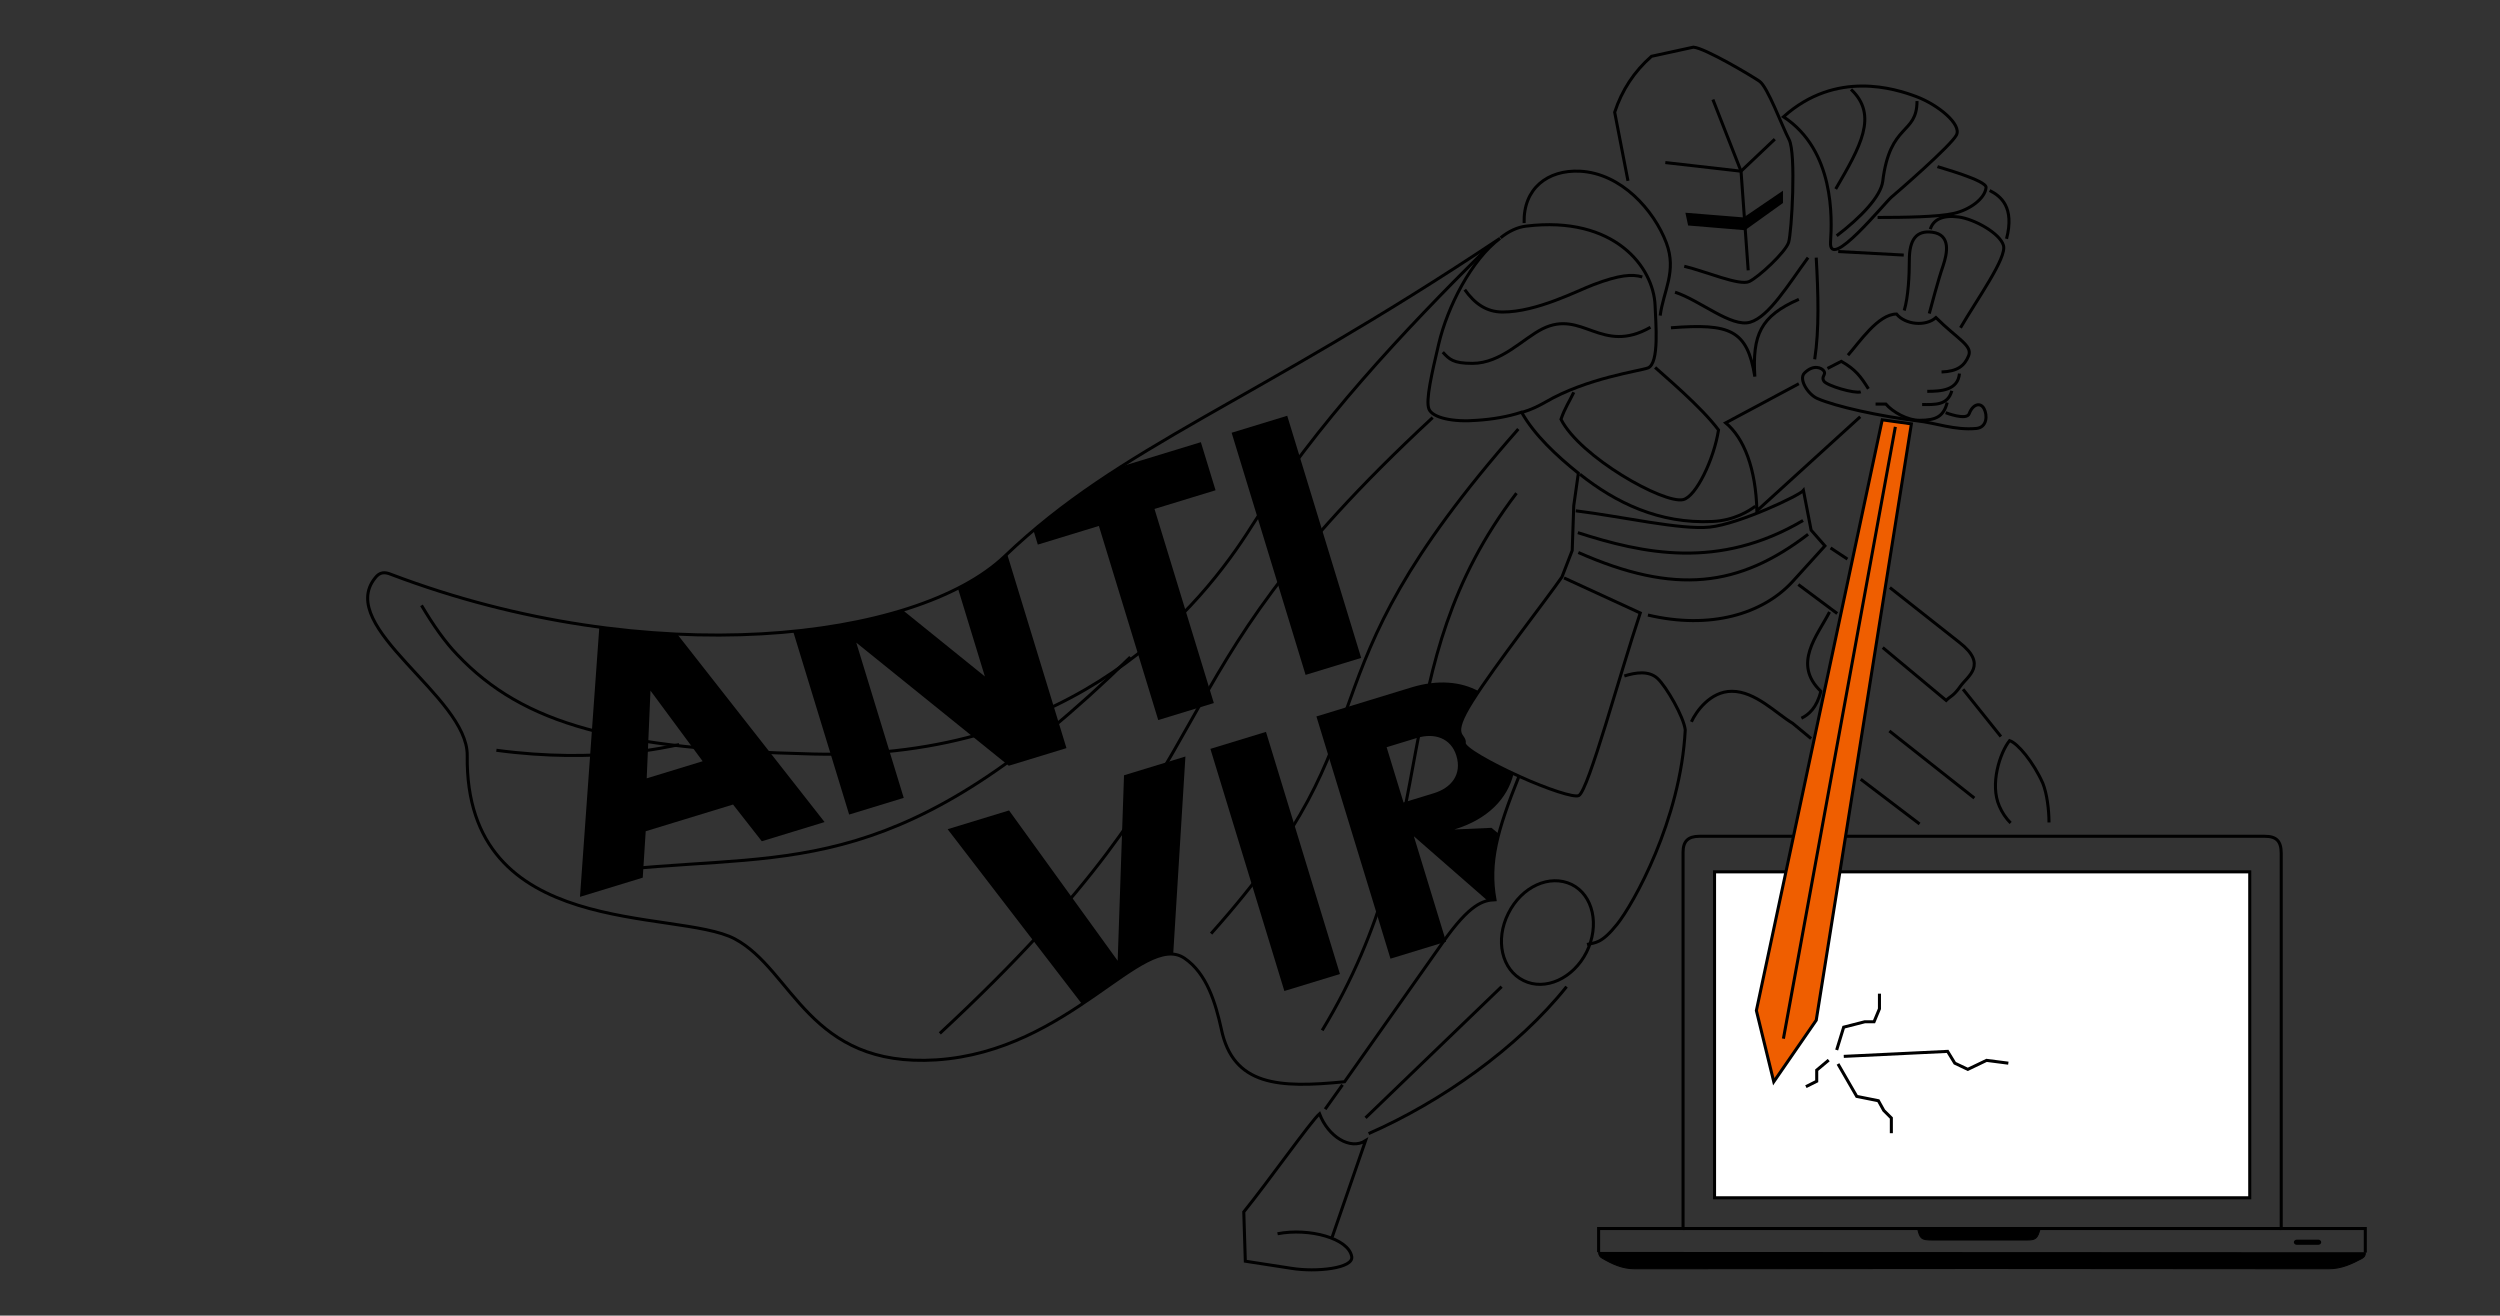 <?xml version="1.0" encoding="UTF-8" standalone="no"?>
<!DOCTYPE svg PUBLIC "-//W3C//DTD SVG 1.1//EN" "http://www.w3.org/Graphics/SVG/1.1/DTD/svg11.dtd">
<svg width="100%" height="100%" viewBox="0 0 819 431" version="1.1" xmlns="http://www.w3.org/2000/svg" xmlns:xlink="http://www.w3.org/1999/xlink" xml:space="preserve" xmlns:serif="http://www.serif.com/" style="fill-rule:evenodd;clip-rule:evenodd;stroke-miterlimit:10;">
    <rect x="0" y="0" width="819" height="431" fill="#333333" stroke="none"/>
    <g transform="matrix(1,0,0,1,-8131.89,-765.354)">
        <g id="Page-12" serif:id="Page 12" transform="matrix(1,0,0,1,8131.89,765.354)">
            <rect x="0" y="0" width="818.504" height="430.234" style="fill:none;"/>
            <g id="Layer-1" serif:id="Layer 1">
                <g transform="matrix(1,0,0,1,751.454,406.954)">
                    <path d="M0,0.001C0,0.485 0.485,0.85 0.971,0.85L8.008,0.85C8.494,0.85 8.979,0.485 8.979,0.001C8.979,-0.484 8.494,-0.849 8.008,-0.849L0.971,-0.849C0.485,-0.849 0,-0.484 0,0.001" style="fill-rule:nonzero;"/>
                </g>
                <g transform="matrix(-1,0,0,1,1298.7,247.779)">
                    <rect x="561.685" y="37.84" width="175.33" height="106.775" style="fill:white;stroke:black;stroke-width:1px;"/>
                </g>
                <g transform="matrix(1,0,0,1,551.371,402.465)">
                    <path d="M0,0L195.958,0" style="fill:none;fill-rule:nonzero;stroke:black;stroke-width:1px;"/>
                </g>
                <g transform="matrix(1,0,0,1,523.706,274.092)">
                    <path d="M0,136.138L0,128.373L27.665,128.373L27.665,5.096C27.665,1.455 29.364,-0.122 33.003,-0.122L218.284,-0.122C222.045,-0.122 223.622,1.455 223.622,5.459L223.622,128.373L251.165,128.373L251.165,136.26" style="fill:none;fill-rule:nonzero;stroke:black;stroke-width:1px;"/>
                </g>
                <g transform="matrix(-0.105,-0.994,-0.994,0.105,644.307,384.574)">
                    <path d="M-20.324,-22.048C-23.611,-20.846 -23.898,-20.084 -23.604,-17.308L-20.324,13.701C-19.966,17.081 -19.433,17.512 -16.098,17.891L-20.324,-22.048Z" style="fill-rule:nonzero;stroke:black;stroke-width:0.35px;"/>
                </g>
                <g transform="matrix(1,0,0,1,774.887,415.524)">
                    <path d="M0,-5.097C0,-4.126 -0.364,-3.763 -1.092,-3.277C-4.49,-1.456 -7.887,0.121 -12.013,0.121C-87.848,0 -163.561,0 -239.396,0.121C-243.4,0.121 -246.797,-1.456 -250.073,-3.398C-250.559,-3.64 -251.166,-4.247 -251.166,-5.218L0,-5.097Z" style="fill-rule:nonzero;stroke:black;stroke-width:0.35px;"/>
                </g>
                <g transform="matrix(1,0,0,1,418.524,377.526)">
                    <path d="M0,26.651C10.392,24.651 23.295,28.149 24.301,34.145C24.971,37.975 12.737,39.307 4.525,37.975L-10.558,35.643L-11.061,19.489C-3.352,9.995 10.894,-10.158 13.742,-12.656C16.591,-5.161 23.798,-0.663 28.826,-3.829L17.933,27.649" style="fill:none;fill-rule:nonzero;stroke:black;stroke-width:1px;"/>
                </g>
                <g transform="matrix(0.58,-0.814,-0.814,-0.58,438.561,364.014)">
                    <path d="M-2.059,3.997L7.757,3.997" style="fill:none;fill-rule:nonzero;stroke:black;stroke-width:1px;"/>
                </g>
                <g transform="matrix(-0.663,0.749,0.749,0.663,570.798,290.174)">
                    <path d="M-25.827,-74.477C-29.145,-72.489 -32.531,-69.668 -32.425,-65.769C-32.316,-61.869 -28.736,-51.089 -25.827,-47.843C-2.629,-29.32 28.278,-22.776 36.586,-22.361C44.892,-21.947 45.852,-23.783 48.128,-25.348" style="fill:none;fill-rule:nonzero;stroke:black;stroke-width:1px;"/>
                </g>
                <g transform="matrix(0.894,0.448,0.448,-0.894,492.916,316.083)">
                    <path d="M7.868,-1.823C15.728,-1.801 22.107,6.047 22.128,15.742C22.074,25.586 15.728,33.398 7.868,33.377C-0.142,33.281 -6.521,25.431 -6.467,15.586C-6.489,5.892 -0.142,-1.92 7.868,-1.823Z" style="fill:none;fill-rule:nonzero;stroke:black;stroke-width:1px;"/>
                </g>
                <g transform="matrix(-0.803,0.596,0.596,0.803,469.087,385.95)">
                    <path d="M-72.811,-24.066C-47.88,-17.471 -17.172,-18.275 7.955,-24.067" style="fill:none;fill-rule:nonzero;stroke:black;stroke-width:1px;"/>
                </g>
                <g transform="matrix(0.72,-0.694,-0.694,-0.72,468.502,375.655)">
                    <path d="M-8.669,21.485L53.248,21.485" style="fill:none;fill-rule:nonzero;stroke:black;stroke-width:1px;"/>
                </g>
                <g transform="matrix(1,0,0,1,554.106,231.963)">
                    <path d="M0,4.498C1.508,1.166 6.2,-5.496 13.239,-5.496C20.948,-5.496 27.651,1.666 33.183,4.998L39.216,9.994" style="fill:none;fill-rule:nonzero;stroke:black;stroke-width:1px;"/>
                </g>
                <g transform="matrix(1,0,0,1,612.092,118.375)">
                    <path d="M0,8.994C-2.515,4.998 -4.19,2.666 -8.883,0L-13.407,2.332" style="fill:none;fill-rule:nonzero;stroke:black;stroke-width:1px;"/>
                </g>
                <g transform="matrix(-0.7,0.714,0.714,0.7,562.481,137.301)">
                    <path d="M26.579,-39.649C29.895,-38.512 32.144,-38.186 35.817,-36.463C40.279,-23.408 32.105,7.064 26.579,10.563C22.931,12.856 10.141,8.536 2.188,2.853C0.703,-6.581 2.007,-22.9 2.101,-26.328" style="fill:none;fill-rule:nonzero;stroke:black;stroke-width:1px;"/>
                </g>
                <g transform="matrix(1,0,0,1,498.801,70.576)">
                    <path d="M0,64.455C2.849,63.621 5.194,62.455 7.541,61.123C20.948,53.295 38.378,50.963 41.06,49.965C44.913,48.465 43.572,34.809 43.405,29.478C42.902,16.988 30.165,0 1.173,3.496C-1.677,3.83 -4.525,5.162 -7.206,7.328" style="fill:none;fill-rule:nonzero;stroke:black;stroke-width:1px;"/>
                </g>
                <g transform="matrix(1,0,0,1,472.656,104.885)">
                    <path d="M0,10.492C2.179,12.824 3.352,14.156 9.72,14.156C19.104,14.156 26.312,5.996 32.68,2.832C45.752,-3.664 51.953,11.492 68.042,2.332" style="fill:none;fill-rule:nonzero;stroke:black;stroke-width:1px;"/>
                </g>
                <g transform="matrix(1,0,0,1,479.862,97.056)">
                    <path d="M0,-2.164C3.185,2.332 7.039,5.164 12.402,5.164C23.63,5.164 36.87,-1.832 42.233,-3.83C50.612,-6.994 54.802,-7.328 58.154,-6.328" style="fill:none;fill-rule:nonzero;stroke:black;stroke-width:1px;"/>
                </g>
                <g transform="matrix(1,0,0,1,543.882,55.585)">
                    <path d="M0,47.801C1.005,39.807 5.53,33.311 2.011,23.983C-2.011,13.324 -12.737,1.166 -26.312,0.5C-36.87,0 -44.914,6.162 -44.579,17.489" style="fill:none;fill-rule:nonzero;stroke:black;stroke-width:1px;"/>
                </g>
                <g transform="matrix(0.393,0.919,0.919,-0.393,614.121,95.151)">
                    <path d="M16.084,-16.374C13.705,-11.346 7.567,-1.979 9.938,3.568C14.275,4.814 17.523,10.715 16.084,14.976C25.281,18.698 29.249,22.469 31.784,19.927C34.321,17.385 35.083,14.507 33.194,9.665" style="fill:none;fill-rule:nonzero;stroke:black;stroke-width:1px;"/>
                </g>
                <g transform="matrix(1,0,0,1,616.616,354.379)">
                    <path d="M0,-216.85L-41.227,-23.319L-35.529,0L-21.619,-20.155L9.553,-215.518L0,-216.85Z" style="fill:rgb(239,94,0);fill-rule:nonzero;stroke:black;stroke-width:1px;"/>
                </g>
                <g transform="matrix(0.18,-0.984,-0.984,-0.18,697.857,276.141)">
                    <path d="M-83.496,100.181L120.198,100.181" style="fill:none;fill-rule:nonzero;stroke:black;stroke-width:1px;"/>
                </g>
                <g transform="matrix(1,0,0,1,637.397,125.039)">
                    <path d="M0,10.158C0,10.158 6.871,12.824 7.709,10.492C8.882,7.326 11.396,6.66 12.569,8.826C13.742,10.992 13.575,14.988 10.055,15.322C2.849,15.988 -3.184,13.49 -9.385,12.824C-21.452,11.324 -36.032,8.158 -42.065,5.494C-45.082,4.162 -48.266,-0.834 -46.255,-2.832C-43.238,-5.83 -40.557,-4.498 -39.886,-3.498C-39.049,-2.332 -40.892,-1.666 -39.886,-0.168C-38.881,1.332 -29.831,3.996 -27.82,3.33" style="fill:none;fill-rule:nonzero;stroke:black;stroke-width:1px;"/>
                </g>
                <g transform="matrix(0.875,-0.483,-0.483,-0.875,633.43,130.389)">
                    <path d="M-0.751,2.914C3.211,0.727 8.212,-1.655 11.309,2.914" style="fill:none;fill-rule:nonzero;stroke:black;stroke-width:1px;"/>
                </g>
                <g transform="matrix(0.908,-0.42,-0.42,-0.908,631.013,134.381)">
                    <path d="M-0.425,2.234C3.376,0.474 7.04,-1.587 10.285,2.234" style="fill:none;fill-rule:nonzero;stroke:black;stroke-width:1px;"/>
                </g>
                <g transform="matrix(1,0,0,1,614.437,137.195)">
                    <path d="M0,-4.83L3.353,-4.83C5.698,-2.164 10.391,0.5 14.413,0.5C19.943,0.5 22.289,-0.832 23.463,-5.33" style="fill:none;fill-rule:nonzero;stroke:black;stroke-width:1px;"/>
                </g>
                <g transform="matrix(0.941,0.338,0.338,-0.941,619.995,98.367)">
                    <path d="M4.736,-1.861C4.477,2.825 2.427,9.521 0.737,14.222C-1.572,20.648 -0.379,24.262 4.736,25.393C10.852,26.707 11.675,20.455 11.765,16.239C11.822,11.129 12.656,1.871 12.802,-0.023" style="fill:none;fill-rule:nonzero;stroke:black;stroke-width:1px;"/>
                </g>
                <g transform="matrix(1,0,0,1,589.299,167.342)">
                    <path d="M0,-41.639L-23.965,-28.815C-17.932,-23.817 -14.078,-13.825 -13.742,0L20.111,-30.813" style="fill:none;fill-rule:nonzero;stroke:black;stroke-width:1px;"/>
                </g>
                <g transform="matrix(1,0,0,1,599.354,235.295)">
                    <path d="M0,-34.811C-4.022,-26.983 -12.234,-17.823 -2.849,-8.829C-4.19,-3.332 -6.871,-1.166 -9.217,0" style="fill:none;fill-rule:nonzero;stroke:black;stroke-width:1px;"/>
                </g>
                <g transform="matrix(0.802,0.598,0.598,-0.802,593.23,188.627)">
                    <path d="M-1.574,-4.746L14.31,-4.746" style="fill:none;fill-rule:nonzero;stroke:black;stroke-width:1px;"/>
                </g>
                <g transform="matrix(0.768,0.64,0.64,-0.768,620.039,200.822)">
                    <path d="M4.749,-10.781L31.801,-10.781C31.999,-8.663 32.752,-8.255 32.422,-4.195C32.09,-0.134 34.893,6.973 22.993,6.594L-6.032,5.818" style="fill:none;fill-rule:nonzero;stroke:black;stroke-width:1px;"/>
                </g>
                <g transform="matrix(0.834,0.552,0.552,-0.834,601.161,178.277)">
                    <path d="M-0.552,-1.832L6.082,-1.832" style="fill:none;fill-rule:nonzero;stroke:black;stroke-width:1px;"/>
                </g>
                <g transform="matrix(0.997,-0.079,-0.079,-0.997,516.869,183.999)">
                    <path d="M0.436,2.976C30.9,-13.486 51.993,-12.494 75.923,2.976" style="fill:none;fill-rule:nonzero;stroke:black;stroke-width:1px;"/>
                </g>
                <g transform="matrix(-0.999,0.054,0.054,0.999,517.395,188.812)">
                    <path d="M-74.128,-14.314C-45.633,0.487 -21.163,-6.344 -0.279,-14.314" style="fill:none;fill-rule:nonzero;stroke:black;stroke-width:1px;"/>
                </g>
                <g transform="matrix(0.796,0.605,0.605,-0.796,615.977,250.943)">
                    <path d="M-2.469,-7.327C5.523,-7.318 13.75,-7.339 21.742,-7.327" style="fill:none;fill-rule:nonzero;stroke:black;stroke-width:1px;"/>
                </g>
                <g transform="matrix(-0.625,-0.781,-0.781,0.625,651.468,223.865)">
                    <path d="M-16.122,7.745L3.721,7.745" style="fill:none;fill-rule:nonzero;stroke:black;stroke-width:1px;"/>
                </g>
                <g transform="matrix(0.785,0.62,0.62,-0.785,628.774,233.202)">
                    <path d="M-3.819,-10.992L31.638,-10.992" style="fill:none;fill-rule:nonzero;stroke:black;stroke-width:1px;"/>
                </g>
                <g transform="matrix(1,0,0,1,642.258,70.407)">
                    <path d="M0,36.975C5.529,27.483 15.251,13.991 14.078,9.995C12.904,5.996 4.524,1.332 -0.67,0.666C-5.866,0 -8.882,1.5 -9.889,4.664" style="fill:none;fill-rule:nonzero;stroke:black;stroke-width:1px;"/>
                </g>
                <g transform="matrix(-0.33,-0.944,-0.944,0.33,662.914,66.37)">
                    <path d="M-9.362,9.176C-0.499,3.239 4.452,6.3 7.398,9.176" style="fill:none;fill-rule:nonzero;stroke:black;stroke-width:1px;"/>
                </g>
                <g transform="matrix(-0.999,-0.054,-0.054,0.999,602.251,81.819)">
                    <path d="M-21.468,0.583L0.016,0.583" style="fill:none;fill-rule:nonzero;stroke:black;stroke-width:1px;"/>
                </g>
                <g transform="matrix(-0.015,1,1,0.015,611.906,101.054)">
                    <path d="M-16.398,-17.158C-4.584,-16.31 7.234,-15.795 16.916,-17.158" style="fill:none;fill-rule:nonzero;stroke:black;stroke-width:1px;"/>
                </g>
                <g transform="matrix(1,0,0,1,551.759,21.941)">
                    <path d="M0,65.289C7.039,66.955 18.101,71.783 21.284,70.287C24.468,68.787 33.183,60.627 34.188,57.461C35.194,54.297 36.702,28.314 34.356,23.818C32.01,19.32 27.317,6.498 24.636,4.666C21.954,2.832 6.871,-6.16 3.017,-6.494L-10.726,-3.496C-16.424,1.5 -20.446,7.662 -22.792,14.824L-18.435,37.309" style="fill:none;fill-rule:nonzero;stroke:black;stroke-width:1px;"/>
                </g>
                <g transform="matrix(1,0,0,1,572.708,32.601)">
                    <path d="M0,55.961L-2.347,23.484L-11.564,0" style="fill:none;fill-rule:nonzero;stroke:black;stroke-width:1px;"/>
                </g>
                <g transform="matrix(1,0,0,1,581.423,56.085)">
                    <path d="M0,-10.492L-11.062,0L-35.864,-2.832" style="fill:none;fill-rule:nonzero;stroke:black;stroke-width:1px;"/>
                </g>
                <g transform="matrix(1,0,0,1,552.765,68.078)">
                    <path d="M0,2.164L18.603,3.664L30.837,-4.664L30.837,-1.832L18.77,6.828L0.67,5.328L0,2.164Z" style="fill-rule:nonzero;stroke:black;stroke-width:1px;"/>
                </g>
                <g transform="matrix(1,0,0,1,584.272,73.742)">
                    <path d="M0,-35.479C16.759,-24.487 15.921,-2.168 15.418,5.494C14.748,15.488 33.183,-7.331 35.362,-9.163C37.54,-10.995 54.802,-25.985 56.646,-29.483C58.489,-32.981 50.612,-39.475 43.406,-42.139C36.702,-44.637 17.262,-50.967 0,-35.479Z" style="fill:none;fill-rule:nonzero;stroke:black;stroke-width:1px;"/>
                </g>
                <g transform="matrix(0.152,-0.988,-0.988,-0.152,623.464,55.034)">
                    <path d="M-10.164,20.794C4.722,14.948 15.846,10.556 22.864,20.794" style="fill:none;fill-rule:nonzero;stroke:black;stroke-width:1px;"/>
                </g>
                <g transform="matrix(1,0,0,1,601.701,33.101)">
                    <path d="M0,44.137C7.877,38.141 14.412,31.313 15.082,26.315C17.429,6.994 26.312,11.158 26.312,0" style="fill:none;fill-rule:nonzero;stroke:black;stroke-width:1px;"/>
                </g>
                <g transform="matrix(1,0,0,1,615.108,54.586)">
                    <path d="M0,16.656C8.715,16.656 19.942,16.488 24.971,15.324C30.165,14.158 35.193,10.494 35.528,6.83C35.696,4.498 20.445,0.334 19.607,0" style="fill:none;fill-rule:nonzero;stroke:black;stroke-width:1px;"/>
                </g>
                <g transform="matrix(1,0,0,1,589.299,123.372)">
                    <path d="M0,-25.316C-12.568,-19.82 -15.251,-13.658 -14.413,0C-16.927,-15.324 -22.457,-17.488 -41.897,-15.99" style="fill:none;fill-rule:nonzero;stroke:black;stroke-width:1px;"/>
                </g>
                <g transform="matrix(1,0,0,1,548.742,96.058)">
                    <path d="M0,-0.334C8.212,2.332 18.435,11.324 24.636,9.492C30.837,7.66 37.205,-2.998 43.573,-11.658" style="fill:none;fill-rule:nonzero;stroke:black;stroke-width:1px;"/>
                </g>
                <g transform="matrix(0.901,-0.434,-0.434,-0.901,676.067,263.904)">
                    <path d="M-6.739,-2.897C-4.934,0.855 -3.226,5.948 -2.991,9.531C-2.748,16.991 -4.685,24.949 -6.739,26.86C-11.343,24.639 -18.84,16.787 -19.077,8.955C-19.187,6.791 -18.847,4.408 -18.137,2.404" style="fill:none;fill-rule:nonzero;stroke:black;stroke-width:1px;"/>
                </g>
                <g transform="matrix(-0.625,0.781,0.781,0.625,416.935,363.722)">
                    <path d="M-209.852,-100.846C-77.125,-120.635 -89.534,-80.338 48.463,-100.846" style="fill:none;fill-rule:nonzero;stroke:black;stroke-width:1px;"/>
                </g>
                <g transform="matrix(0.922,-0.388,-0.388,-0.922,224.429,314.187)">
                    <path d="M-6.329,34.589C46.779,18.207 75.731,-3.731 172.762,34.589" style="fill:none;fill-rule:nonzero;stroke:black;stroke-width:1px;"/>
                </g>
                <g transform="matrix(1,-0.031,-0.031,-1,162.588,246.703)">
                    <path d="M0.055,0.915C33.252,-4.6 56.374,0.357 59.913,0.915" style="fill:none;fill-rule:nonzero;stroke:black;stroke-width:1px;"/>
                </g>
                <g transform="matrix(0.52,-0.854,-0.854,-0.52,491.553,309.139)">
                    <path d="M-46.5,82.693C46.578,65.537 34.355,102.628 147.054,82.693" style="fill:none;fill-rule:nonzero;stroke:black;stroke-width:1px;"/>
                </g>
                <g transform="matrix(0.34,-0.94,-0.94,-0.34,536.888,309.421)">
                    <path d="M-61.763,88.022C16.319,72.426 55.736,109.855 125.448,88.022" style="fill:none;fill-rule:nonzero;stroke:black;stroke-width:1px;"/>
                </g>
                <g transform="matrix(1,0,0,1,512.375,261.443)">
                    <path d="M0,-72.117L24.971,-60.625C18.268,-40.638 8.044,-2.664 4.86,-0.832C3.353,0 -5.53,-2.998 -14.413,-6.996" style="fill:none;fill-rule:nonzero;stroke:black;stroke-width:1px;"/>
                </g>
                <g transform="matrix(1,0,0,1,516.23,199.652)">
                    <path d="M0,-32.311C14.916,-30.479 34.356,-25.983 43.909,-26.981C53.461,-27.981 73.237,-37.309 74.578,-38.973L77.091,-25.983L81.616,-20.819L70.892,-8.995C61.17,1.5 44.076,6.662 23.63,1.832" style="fill:none;fill-rule:nonzero;stroke:black;stroke-width:1px;"/>
                </g>
                <g transform="matrix(1,0,0,1,517.57,171.671)">
                    <path d="M0,-16.322C11.731,-6.994 25.977,0 43.406,-0.832C50.612,-1.166 55.472,-4.33 57.483,-5.828" style="fill:none;fill-rule:nonzero;stroke:black;stroke-width:1px;"/>
                </g>
                <g transform="matrix(1,0,0,1,368.226,322.793)">
                    <path d="M0,-68.811L-2.076,-8.049L-37.664,-57.295L-57.781,-51.145L-13.756,6.15C-0.72,-2.553 8.918,-10.911 16.114,-10.209L20.118,-74.961L0,-68.811Z" style="fill-rule:nonzero;"/>
                </g>
                <g transform="matrix(0.956,-0.293,-0.293,-0.956,472.791,308.988)">
                    <path d="M-0.157,0.196L1.048,0.196L1.049,1.124C0.688,0.849 0.32,0.567 -0.056,0.274L-0.157,0.196Z" style="fill-rule:nonzero;"/>
                </g>
                <g transform="matrix(0.292,0.956,0.956,-0.292,446.81,251.132)">
                    <rect x="-20.25" y="-46.416" width="82.976" height="19.05"/>
                </g>
                <g transform="matrix(1,0,0,1,469.741,276.751)">
                    <path d="M0,-16.898L-9.946,-13.857L-15.481,-31.962L-5.534,-35.003C0.165,-36.748 5.593,-34.984 7.369,-29.173C9.248,-23.025 5.7,-18.64 0,-16.898M21.281,-3.572L18.866,-5.556L6.69,-5.011L6.802,-5.046C17.712,-8.382 24.154,-15.191 26.102,-23.289C17.556,-27.267 9.797,-31.738 9.954,-33.296C10.289,-36.46 4.926,-34.962 12.636,-47.119C13.268,-48.116 13.964,-49.177 14.705,-50.283C8.902,-53.464 1.313,-54.209 -7.413,-51.541L-38.482,-42.041L-14.223,37.311L2.843,32.095L2.916,31.991C3.189,31.601 3.458,31.223 3.724,30.854L-6.563,-2.793L17.59,18.31C18.438,18.11 19.234,18.034 20.009,18C18.723,10.827 19.202,4.278 21.281,-3.572" style="fill-rule:nonzero;"/>
                </g>
                <g transform="matrix(-0.292,-0.956,-0.956,0.292,453.766,147.572)">
                    <rect x="-62.728" y="27.366" width="82.979" height="19.049"/>
                </g>
                <g transform="matrix(1,0,0,1,213.097,272.987)">
                    <path d="M0,-46.734L17.092,-23.607L-1.237,-18.004L0,-46.734ZM-2.533,14.534L-1.561,-0.673L27.051,-9.421L36.472,2.608L57.037,-3.679L8.763,-65.24C0.461,-65.627 -8.071,-66.39 -16.759,-67.555L-23.097,20.821L-2.533,14.534Z" style="fill-rule:nonzero;"/>
                </g>
                <g transform="matrix(1,0,0,1,359.994,208.446)">
                    <path d="M0,-36.147L19.443,27.445L37.66,21.876L18.218,-41.717L38.223,-47.835L33.406,-63.592L7.326,-55.619C-2.928,-49.082 -12.368,-42.376 -21.432,-34.698L-20.005,-30.032L0,-36.147Z" style="fill-rule:nonzero;"/>
                </g>
                <g transform="matrix(1,0,0,1,296.063,186.945)">
                    <path d="M0,74.435L-15.547,23.583L34.423,63.912L53.311,58.138L33.864,-5.469C33.622,-5.239 33.378,-5.013 33.136,-4.782C29.091,-0.901 23.904,2.639 17.748,5.771L26.579,34.658L-0.311,12.937C-10.875,16.189 -22.987,18.568 -36.229,19.893L-17.882,79.904L0,74.435Z" style="fill-rule:nonzero;"/>
                </g>
                <g transform="matrix(1,0,0,1,491.427,356.543)">
                    <path d="M0,-278.473C-9.386,-271.479 -17.263,-255.989 -20.111,-243.83C-22.29,-234.504 -24.469,-225.342 -23.295,-222.512C-22.122,-219.68 -15.418,-218.182 -7.542,-218.848C-2.515,-219.18 2.514,-220.014 7.039,-221.512C11.229,-214.018 18.603,-207.188 25.641,-201.528L24.133,-190.868L23.63,-176.211L20.277,-167.549C15.251,-160.221 -1.342,-139.071 -9.051,-126.912C-16.76,-114.754 -11.396,-116.252 -11.731,-113.088C-11.899,-111.422 -3.018,-106.426 6.2,-102.262C-1.007,-84.276 -3.855,-73.95 -1.677,-61.791C-5.53,-61.623 -9.889,-60.457 -18.771,-47.799L-50.947,-2.164C-72.567,0 -87.482,-0.832 -91.337,-19.487C-93.18,-27.813 -96.029,-37.641 -103.403,-42.637C-116.979,-51.797 -140.943,-12.159 -184.685,-9.327C-226.583,-6.662 -231.61,-38.807 -250.715,-48.965C-269.82,-59.125 -339.203,-48.133 -338.365,-109.09C-338.197,-128.411 -381.604,-151.061 -368.531,-167.217C-367.023,-169.215 -365.347,-169.215 -363.336,-168.383C-278.703,-136.239 -191.221,-146.565 -162.228,-174.379C-124.018,-210.852 -81.616,-224.01 0,-278.473Z" style="fill:none;fill-rule:nonzero;stroke:black;stroke-width:1px;"/>
                </g>
                <g transform="matrix(-0.6,-0.8,-0.8,0.6,140.826,76.331)">
                    <path d="M-211.913,-273.312C-217.091,-236.103 -224.286,-194.58 -238.346,-157.827C-249.395,-128.993 -265.466,-65.792 -211.913,1.928C-172.176,52.358 -147.368,72.083 -115.906,75.704C-110.161,76.421 -103.452,76.203 -95.944,75.387" style="fill:none;fill-rule:nonzero;stroke:black;stroke-width:1px;"/>
                </g>
                <g transform="matrix(1,0,0,1,602.126,371.226)">
                    <path d="M0,-22.678L6.142,-12.047L13.228,-10.629L15,-7.442L17.479,-4.961L17.479,0" style="fill:none;fill-rule:nonzero;stroke:black;stroke-width:1px;stroke-miterlimit:4;"/>
                </g>
                <g transform="matrix(1,0,0,1,604.016,348.683)">
                    <path d="M0,-2.615L34.016,-4.252L36.378,-0.385L40.63,1.637L46.772,-1.306L53.916,-0.385" style="fill:none;fill-rule:nonzero;stroke:black;stroke-width:1px;stroke-miterlimit:4;"/>
                </g>
                <g transform="matrix(1,0,0,1,601.693,325.517)">
                    <path d="M0,18.463L2.299,10.984L9.207,9.213L12.244,9.213L14.016,4.961L14.016,0" style="fill:none;fill-rule:nonzero;stroke:black;stroke-width:1px;stroke-miterlimit:4;"/>
                </g>
                <g transform="matrix(1,0,0,1,599.089,355.99)">
                    <path d="M0,-8.709L-3.932,-5.408L-3.932,-1.772L-7.475,0" style="fill:none;fill-rule:nonzero;stroke:black;stroke-width:1px;stroke-miterlimit:4;"/>
                </g>
            </g>
        </g>
    </g>
</svg>
